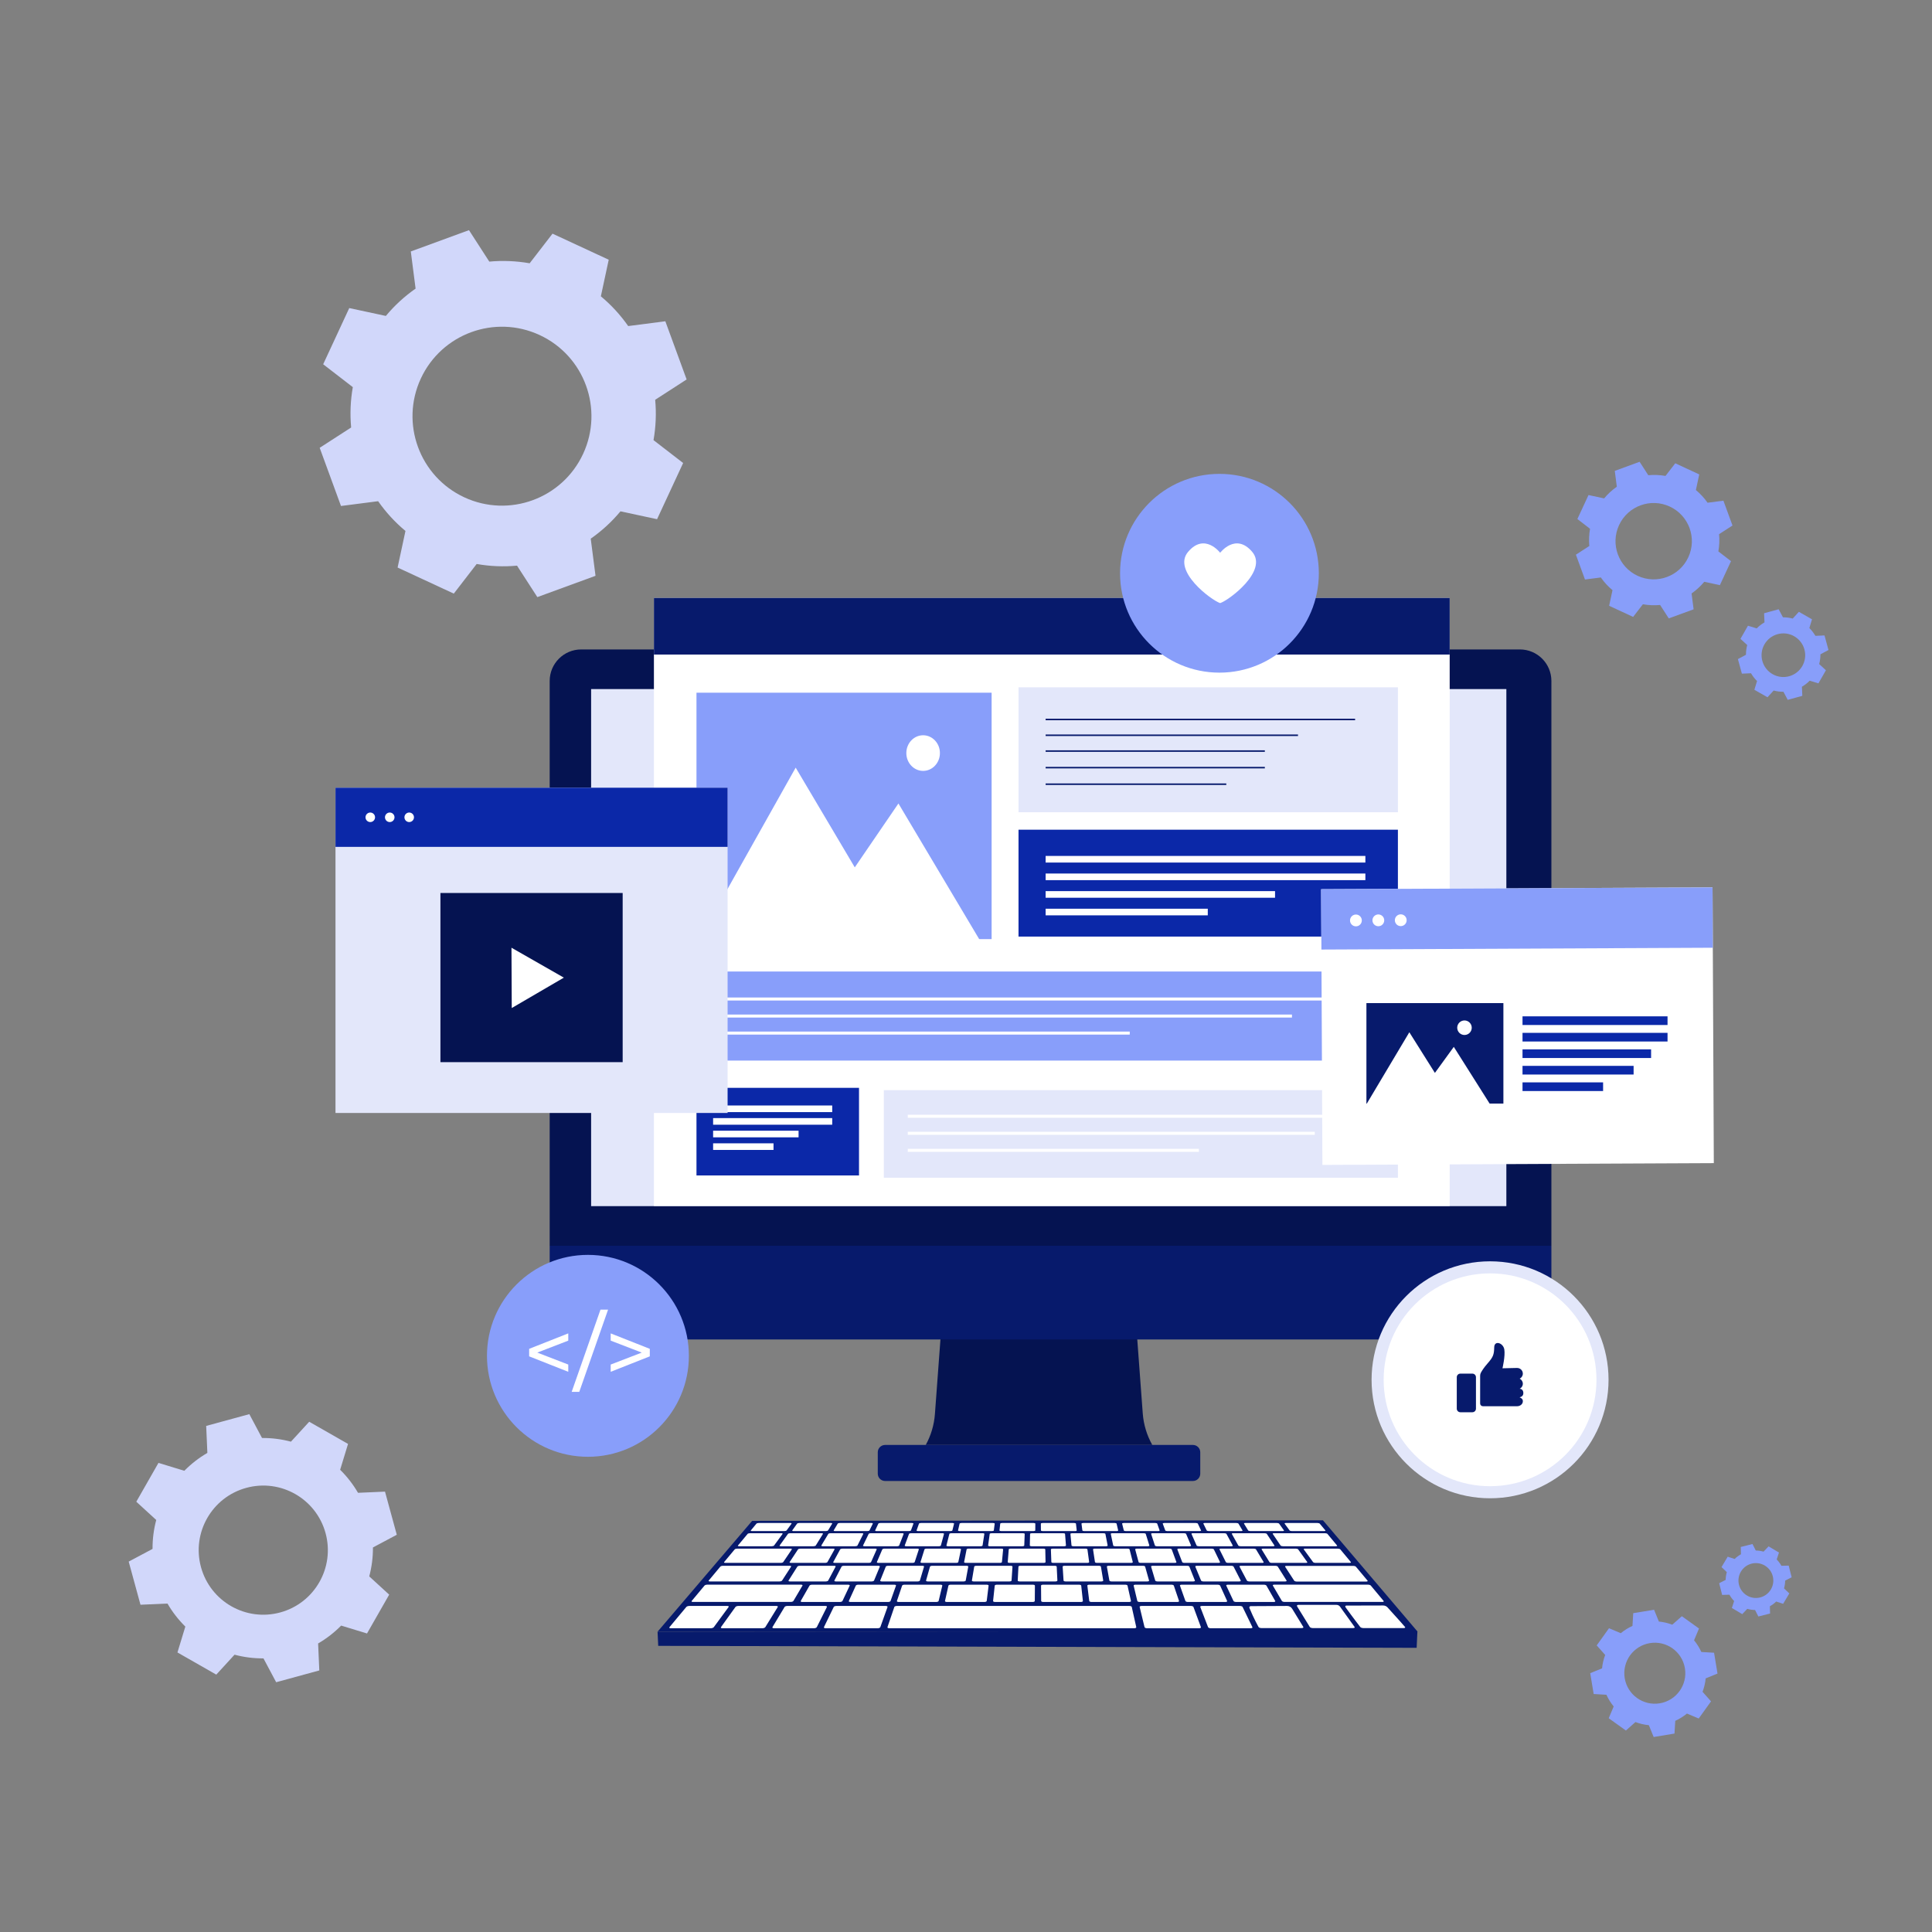 <svg width="320" height="320" viewBox="0 0 320 320" fill="none" xmlns="http://www.w3.org/2000/svg">
<rect x="0" y="0" width="320" height="320" fill="#808080" stroke="none"/>
<g id="illustration">
<path id="Vector" d="M61.77 256.309C61.781 257.945 61.571 259.554 61.16 261.099L64.462 264.123L60.788 270.555L56.506 269.249C55.384 270.387 54.105 271.386 52.69 272.208L52.886 276.678L45.741 278.629L43.637 274.679C42.001 274.691 40.392 274.481 38.847 274.07L35.823 277.37L29.391 273.698L30.697 269.415C29.559 268.293 28.56 267.014 27.739 265.599L23.268 265.795L21.317 258.65L25.267 256.546C25.255 254.91 25.466 253.301 25.877 251.756L22.576 248.732L26.248 242.3L30.531 243.607C31.653 242.469 32.932 241.47 34.347 240.648L34.151 236.177L41.297 234.226L43.399 238.176C45.035 238.164 46.645 238.375 48.19 238.786L51.214 235.485L57.646 239.158L56.339 243.44C57.478 244.562 58.477 245.841 59.298 247.256L63.769 247.06L65.72 254.205L61.77 256.309ZM53.924 253.936C52.369 248.238 46.489 244.88 40.791 246.436C35.093 247.991 31.735 253.871 33.29 259.569C34.846 265.267 40.726 268.625 46.424 267.069C52.122 265.514 55.48 259.634 53.924 253.936Z" fill="#D1D7FA"/>
<path id="Vector_2" d="M301.521 108.373C301.525 108.926 301.454 109.469 301.315 109.991L302.43 111.013L301.189 113.187L299.742 112.745C299.363 113.13 298.931 113.467 298.453 113.745L298.519 115.255L296.104 115.915L295.394 114.58C294.841 114.584 294.297 114.513 293.775 114.374L292.754 115.489L290.58 114.248L291.022 112.801C290.637 112.422 290.3 111.99 290.022 111.512L288.511 111.578L287.852 109.164L289.187 108.453C289.183 107.9 289.254 107.357 289.393 106.835L288.277 105.813L289.519 103.639L290.966 104.081C291.345 103.696 291.777 103.359 292.255 103.081L292.189 101.571L294.603 100.911L295.314 102.246C295.866 102.242 296.41 102.313 296.932 102.452L297.954 101.337L300.127 102.578L299.686 104.025C300.07 104.404 300.408 104.836 300.686 105.314L302.196 105.248L302.855 107.662L301.521 108.373ZM298.87 107.571C298.344 105.646 296.357 104.511 294.432 105.037C292.507 105.562 291.372 107.549 291.898 109.474C292.423 111.4 294.41 112.534 296.335 112.009C298.26 111.483 299.395 109.496 298.87 107.571Z" fill="#889EFA"/>
<path id="Vector_3" d="M282.279 96.363C281.661 97.107 280.952 97.754 280.178 98.295L280.516 100.921L276.403 102.427L274.966 100.203C274.025 100.29 273.066 100.254 272.114 100.085L270.497 102.18L266.524 100.337L267.08 97.75C266.336 97.131 265.689 96.422 265.148 95.647L262.523 95.986L261.017 91.873L263.24 90.436C263.153 89.495 263.19 88.536 263.359 87.583L261.264 85.967L263.107 81.994L265.694 82.55C266.313 81.806 267.021 81.159 267.796 80.618L267.458 77.992L271.571 76.487L273.007 78.71C273.948 78.624 274.907 78.66 275.86 78.828L277.476 76.733L281.449 78.577L280.893 81.164C281.637 81.783 282.284 82.491 282.826 83.266L285.451 82.928L286.957 87.04L284.733 88.477C284.82 89.418 284.783 90.377 284.615 91.33L286.71 92.946L284.867 96.919L282.279 96.363ZM279.639 92.299C281.109 89.131 279.732 85.371 276.565 83.901C273.397 82.431 269.637 83.808 268.167 86.976C266.697 90.144 268.074 93.903 271.241 95.373C274.409 96.843 278.169 95.467 279.639 92.299Z" fill="#889EFA"/>
<path id="Vector_4" d="M102.769 84.693C101.32 86.436 99.659 87.951 97.844 89.22L98.637 95.372L89.001 98.899L85.635 93.69C83.43 93.894 81.183 93.808 78.95 93.413L75.163 98.321L65.855 94.002L67.157 87.942C65.414 86.492 63.898 84.831 62.63 83.015L56.478 83.808L52.951 74.172L58.16 70.806C57.957 68.601 58.042 66.354 58.437 64.122L53.529 60.334L57.848 51.026L63.909 52.328C65.358 50.585 67.019 49.069 68.835 47.801L68.042 41.649L77.678 38.121L81.044 43.331C83.249 43.129 85.496 43.214 87.728 43.608L91.516 38.7L100.824 43.019L99.522 49.08C101.264 50.53 102.78 52.191 104.049 54.006L110.201 53.213L113.728 62.849L108.519 66.216C108.722 68.421 108.636 70.667 108.242 72.899L113.15 76.687L108.831 85.995L102.769 84.693ZM96.583 75.17C100.027 67.747 96.802 58.938 89.379 55.494C81.957 52.049 73.147 55.275 69.703 62.697C66.259 70.12 69.484 78.929 76.906 82.374C84.329 85.818 93.139 82.593 96.583 75.17Z" fill="#D1D7FA"/>
<g id="Group 1">
<g id="Group">
<g id="Group_2">
<g id="Group_3">
<g id="Group_4">
<path id="Vector_5" d="M189.276 234.105L188.082 217.993H156.053L154.851 234.218C154.717 236.026 154.192 237.766 153.332 239.33H190.857C189.96 237.739 189.413 235.958 189.276 234.105Z" fill="#051351"/>
</g>
</g>
<g id="Group_5">
<path id="Vector_6" d="M197.59 239.33H146.598C145.929 239.33 145.387 239.872 145.387 240.541V244.086C145.387 244.755 145.929 245.297 146.598 245.297H197.59C198.259 245.297 198.801 244.755 198.801 244.086V240.541C198.801 239.872 198.259 239.33 197.59 239.33Z" fill="#071A6C"/>
</g>
</g>
</g>
<g id="Group_6">
<g id="Group_7">
<path id="Vector_7" d="M91.045 206.34V216.635C91.045 219.519 93.383 221.857 96.267 221.857H251.738C254.622 221.857 256.96 219.519 256.96 216.635V206.34H91.045Z" fill="#071A6C"/>
</g>
<g id="Group_8">
<g id="Group_9">
<path id="Vector_8" d="M251.738 107.567H96.267C93.383 107.567 91.045 109.905 91.045 112.789V206.34H256.96V112.789C256.96 109.905 254.622 107.567 251.738 107.567Z" fill="#051351"/>
</g>
<g id="Group_10">
<path id="Vector_9" d="M249.5 199.775H97.908V114.132H249.5V199.775Z" fill="#E3E7FA"/>
</g>
</g>
</g>
</g>
<g id="Group_11">
<g id="Group_12">
<g id="Group_13">
<g id="Group_14">
<path id="Vector_10" d="M108.913 270.26L109.021 272.605L234.643 272.932L234.761 270.314C234.778 270.238 234.72 270.166 234.643 270.166L230.772 270.157L108.913 270.26Z" fill="#071A6C"/>
</g>
<g id="Group_15">
<g id="Group_16">
<g id="Group_17">
<path id="Vector_11" d="M234.804 270.261L219.122 251.809L124.581 251.901L108.913 270.261H234.804Z" fill="#071A6C"/>
</g>
</g>
<g id="Group_18">
<g id="Group_19">
<path id="Vector_12" d="M124.558 253.595H129.915C130.077 253.595 130.244 253.546 130.289 253.484L131.106 252.363C131.148 252.305 131.055 252.257 130.898 252.257H125.666C125.508 252.257 125.341 252.305 125.292 252.363L124.359 253.484C124.308 253.546 124.397 253.595 124.558 253.595Z" fill="white"/>
</g>
<g id="Group_20">
<path id="Vector_13" d="M131.436 253.595H136.793C136.954 253.595 137.116 253.546 137.153 253.484L137.835 252.363C137.871 252.305 137.772 252.257 137.615 252.257H132.383C132.225 252.257 132.064 252.305 132.022 252.363L131.223 253.484C131.179 253.546 131.274 253.595 131.436 253.595Z" fill="white"/>
</g>
<g id="Group_21">
<path id="Vector_14" d="M138.314 253.595H143.671C143.832 253.595 143.988 253.546 144.017 253.484L144.565 252.363C144.593 252.305 144.489 252.257 144.331 252.257H139.1C138.942 252.257 138.786 252.305 138.751 252.363L138.087 253.484C138.051 253.546 138.152 253.595 138.314 253.595Z" fill="white"/>
</g>
<g id="Group_22">
<path id="Vector_15" d="M145.192 253.595H150.549C150.71 253.595 150.859 253.546 150.882 253.484L151.295 252.363C151.316 252.305 151.206 252.257 151.048 252.257H145.816C145.659 252.257 145.509 252.305 145.481 252.363L144.952 253.484C144.923 253.546 145.03 253.595 145.192 253.595Z" fill="white"/>
</g>
<g id="Group_23">
<path id="Vector_16" d="M152.069 253.595H157.426C157.588 253.595 157.731 253.546 157.746 253.484L158.024 252.363C158.038 252.305 157.923 252.257 157.765 252.257H152.533C152.376 252.257 152.231 252.305 152.211 252.363L151.816 253.484C151.794 253.546 151.908 253.595 152.069 253.595Z" fill="white"/>
</g>
<g id="Group_24">
<path id="Vector_17" d="M158.947 253.595H164.304C164.466 253.595 164.603 253.546 164.61 253.484L164.754 252.363C164.761 252.305 164.639 252.257 164.482 252.257H159.25C159.093 252.257 158.954 252.305 158.94 252.363L158.68 253.484C158.666 253.546 158.785 253.595 158.947 253.595Z" fill="white"/>
</g>
<g id="Group_25">
<path id="Vector_18" d="M165.825 253.595H171.182C171.343 253.595 171.475 253.546 171.475 253.484L171.483 252.363C171.484 252.305 171.357 252.257 171.199 252.257H165.967C165.81 252.257 165.677 252.305 165.67 252.363L165.545 253.484C165.538 253.546 165.663 253.595 165.825 253.595Z" fill="white"/>
</g>
<g id="Group_26">
<path id="Vector_19" d="M172.702 253.595H178.059C178.221 253.595 178.346 253.546 178.339 253.484L178.213 252.363C178.206 252.305 178.073 252.257 177.915 252.257H172.684C172.526 252.257 172.399 252.305 172.399 252.363L172.409 253.484C172.41 253.546 172.541 253.595 172.702 253.595Z" fill="white"/>
</g>
<g id="Group_27">
<path id="Vector_20" d="M179.58 253.595H184.937C185.098 253.595 185.218 253.546 185.204 253.484L184.942 252.363C184.928 252.305 184.79 252.257 184.632 252.257H179.401C179.243 252.257 179.121 252.305 179.129 252.363L179.274 253.484C179.281 253.546 179.418 253.595 179.58 253.595Z" fill="white"/>
</g>
<g id="Group_28">
<path id="Vector_21" d="M186.458 253.595H191.815C191.977 253.595 192.089 253.546 192.068 253.484L191.672 252.363C191.651 252.305 191.506 252.257 191.349 252.257H186.117C185.96 252.257 185.844 252.305 185.859 252.363L186.138 253.484C186.153 253.546 186.296 253.595 186.458 253.595Z" fill="white"/>
</g>
<g id="Group_29">
<path id="Vector_22" d="M193.336 253.595H198.692C198.854 253.595 198.961 253.546 198.932 253.484L198.402 252.363C198.374 252.305 198.223 252.257 198.066 252.257H192.834C192.677 252.257 192.566 252.305 192.588 252.363L193.002 253.484C193.025 253.546 193.174 253.595 193.336 253.595Z" fill="white"/>
</g>
<g id="Group_30">
<path id="Vector_23" d="M200.213 253.595H205.57C205.732 253.595 205.833 253.546 205.797 253.484L205.131 252.363C205.096 252.305 204.94 252.257 204.783 252.257H199.551C199.394 252.257 199.289 252.305 199.318 252.363L199.867 253.484C199.897 253.546 200.052 253.595 200.213 253.595Z" fill="white"/>
</g>
<g id="Group_31">
<path id="Vector_24" d="M207.091 253.595H212.448C212.61 253.595 212.705 253.546 212.661 253.484L211.861 252.363C211.819 252.305 211.657 252.257 211.5 252.257H206.268C206.111 252.257 206.012 252.305 206.048 252.363L206.731 253.484C206.769 253.546 206.93 253.595 207.091 253.595Z" fill="white"/>
</g>
<g id="Group_32">
<path id="Vector_25" d="M213.969 253.595H219.326C219.487 253.595 219.576 253.546 219.525 253.484L218.591 252.363C218.542 252.305 218.374 252.257 218.217 252.257H212.985C212.827 252.257 212.734 252.305 212.777 252.363L213.595 253.484C213.64 253.546 213.807 253.595 213.969 253.595Z" fill="white"/>
</g>
<g id="Group_33">
<path id="Vector_26" d="M122.427 256.107H127.816C127.985 256.107 128.161 256.053 128.21 255.986L129.622 254.062C129.667 253.999 129.573 253.949 129.41 253.949H124.216C124.054 253.949 123.88 253.999 123.828 254.062L122.223 255.986C122.167 256.053 122.259 256.107 122.427 256.107Z" fill="white"/>
</g>
<g id="Group_34">
<path id="Vector_27" d="M129.348 256.107H134.737C134.906 256.107 135.075 256.053 135.117 255.986L136.306 254.062C136.344 253.999 136.243 253.949 136.081 253.949H130.887C130.724 253.949 130.557 253.999 130.512 254.062L129.13 255.986C129.082 256.053 129.18 256.107 129.348 256.107Z" fill="white"/>
</g>
<g id="Group_35">
<path id="Vector_28" d="M136.269 256.107H141.658C141.826 256.107 141.99 256.053 142.023 255.986L142.989 254.062C143.02 253.999 142.914 253.949 142.751 253.949H137.557C137.395 253.949 137.233 253.999 137.195 254.062L136.036 255.986C135.996 256.053 136.1 256.107 136.269 256.107Z" fill="white"/>
</g>
<g id="Group_36">
<path id="Vector_29" d="M143.189 256.107H148.578C148.747 256.107 148.904 256.053 148.93 255.986L149.673 254.062C149.697 253.999 149.584 253.949 149.422 253.949H144.228C144.065 253.949 143.909 253.999 143.879 254.062L142.943 255.986C142.911 256.053 143.021 256.107 143.189 256.107Z" fill="white"/>
</g>
<g id="Group_37">
<path id="Vector_30" d="M150.562 254.062L149.85 255.986C149.825 256.053 149.941 256.107 150.11 256.107H155.499C155.667 256.107 155.819 256.053 155.837 255.986L156.356 254.062C156.372 253.999 156.254 253.949 156.092 253.949H150.898C150.736 253.949 150.585 253.999 150.562 254.062Z" fill="white"/>
</g>
<g id="Group_38">
<path id="Vector_31" d="M162.763 253.949H157.569C157.406 253.949 157.261 253.999 157.246 254.062L156.756 255.986C156.739 256.053 156.862 256.107 157.031 256.107H162.42C162.588 256.107 162.733 256.053 162.743 255.986L163.039 254.062C163.049 253.999 162.925 253.949 162.763 253.949Z" fill="white"/>
</g>
<g id="Group_39">
<path id="Vector_32" d="M169.433 253.949H164.239C164.076 253.949 163.938 253.999 163.929 254.062L163.663 255.986C163.654 256.053 163.782 256.107 163.951 256.107H169.34C169.509 256.107 169.647 256.053 169.65 255.986L169.723 254.062C169.725 253.999 169.595 253.949 169.433 253.949Z" fill="white"/>
</g>
<g id="Group_40">
<path id="Vector_33" d="M176.104 253.949H170.909C170.747 253.949 170.614 253.999 170.613 254.062L170.569 255.986C170.568 256.053 170.703 256.107 170.872 256.107H176.261C176.429 256.107 176.562 256.053 176.557 255.986L176.406 254.062C176.401 253.999 176.266 253.949 176.104 253.949Z" fill="white"/>
</g>
<g id="Group_41">
<path id="Vector_34" d="M183.182 256.107C183.35 256.107 183.476 256.053 183.463 255.986L183.09 254.062C183.078 253.999 182.936 253.949 182.774 253.949H177.58C177.418 253.949 177.29 253.999 177.296 254.062L177.476 255.986C177.482 256.053 177.624 256.107 177.792 256.107H183.182Z" fill="white"/>
</g>
<g id="Group_42">
<path id="Vector_35" d="M190.102 256.107C190.271 256.107 190.391 256.053 190.37 255.986L189.773 254.062C189.754 253.999 189.607 253.949 189.444 253.949H184.25C184.088 253.949 183.967 253.999 183.98 254.062L184.383 255.986C184.397 256.053 184.545 256.107 184.713 256.107H190.102Z" fill="white"/>
</g>
<g id="Group_43">
<path id="Vector_36" d="M196.115 253.949H190.921C190.759 253.949 190.643 253.999 190.663 254.062L191.29 255.986C191.311 256.053 191.465 256.107 191.634 256.107H197.023C197.191 256.107 197.305 256.053 197.276 255.986L196.457 254.062C196.43 253.999 196.277 253.949 196.115 253.949Z" fill="white"/>
</g>
<g id="Group_44">
<path id="Vector_37" d="M202.785 253.949H197.591C197.429 253.949 197.32 253.999 197.347 254.062L198.196 255.986C198.225 256.053 198.386 256.107 198.554 256.107H203.943C204.112 256.107 204.219 256.053 204.183 255.986L203.14 254.062C203.107 253.999 202.948 253.949 202.785 253.949Z" fill="white"/>
</g>
<g id="Group_45">
<path id="Vector_38" d="M210.864 256.107C211.033 256.107 211.134 256.053 211.09 255.986L209.824 254.062C209.783 253.999 209.618 253.949 209.456 253.949H204.262C204.099 253.949 203.996 253.999 204.03 254.062L205.103 255.986C205.14 256.053 205.307 256.107 205.475 256.107H210.864Z" fill="white"/>
</g>
<g id="Group_46">
<path id="Vector_39" d="M219.864 254.062C219.812 253.999 219.639 253.949 219.476 253.949H211.024C210.861 253.949 210.764 253.999 210.806 254.062L212.104 255.986C212.149 256.053 212.322 256.107 212.491 256.107H221.261C221.429 256.107 221.521 256.053 221.465 255.986L219.864 254.062Z" fill="white"/>
</g>
<g id="Group_47">
<path id="Vector_40" d="M221.588 256.503H216.164C215.994 256.503 215.897 256.558 215.946 256.626L217.484 258.729C217.538 258.802 217.724 258.861 217.9 258.861H223.537C223.714 258.861 223.807 258.802 223.747 258.729L221.997 256.626C221.941 256.558 221.758 256.503 221.588 256.503Z" fill="white"/>
</g>
<g id="Group_48">
<path id="Vector_41" d="M216.522 258.729L215.017 256.626C214.968 256.558 214.791 256.503 214.622 256.503H209.197C209.027 256.503 208.923 256.558 208.965 256.626L210.26 258.729C210.305 258.802 210.484 258.861 210.66 258.861H216.298C216.474 258.861 216.575 258.802 216.522 258.729Z" fill="white"/>
</g>
<g id="Group_49">
<path id="Vector_42" d="M201.985 256.626L203.035 258.729C203.071 258.802 203.244 258.861 203.42 258.861H209.058C209.234 258.861 209.341 258.802 209.297 258.729L208.036 256.626C207.995 256.558 207.825 256.503 207.655 256.503H202.23C202.061 256.503 201.951 256.558 201.985 256.626Z" fill="white"/>
</g>
<g id="Group_50">
<path id="Vector_43" d="M195.004 256.626L195.81 258.729C195.839 258.802 196.004 258.861 196.18 258.861H201.818C201.994 258.861 202.108 258.802 202.073 258.729L201.055 256.626C201.022 256.558 200.858 256.503 200.689 256.503H195.264C195.094 256.503 194.978 256.558 195.004 256.626Z" fill="white"/>
</g>
<g id="Group_51">
<path id="Vector_44" d="M194.848 258.729L194.074 256.626C194.049 256.558 193.891 256.503 193.722 256.503H188.297C188.127 256.503 188.005 256.558 188.023 256.626L188.586 258.729C188.605 258.802 188.764 258.861 188.94 258.861H194.578C194.754 258.861 194.875 258.802 194.848 258.729Z" fill="white"/>
</g>
<g id="Group_52">
<path id="Vector_45" d="M187.624 258.729L187.094 256.626C187.077 256.558 186.925 256.503 186.756 256.503H181.331C181.161 256.503 181.032 256.558 181.042 256.626L181.361 258.729C181.372 258.802 181.524 258.861 181.701 258.861H187.338C187.514 258.861 187.643 258.802 187.624 258.729Z" fill="white"/>
</g>
<g id="Group_53">
<path id="Vector_46" d="M174.061 256.626L174.137 258.729C174.139 258.802 174.284 258.861 174.46 258.861H180.098C180.275 258.861 180.409 258.802 180.399 258.729L180.113 256.626C180.103 256.558 179.959 256.503 179.789 256.503H174.364C174.194 256.503 174.059 256.558 174.061 256.626Z" fill="white"/>
</g>
<g id="Group_54">
<path id="Vector_47" d="M167.081 256.626L166.912 258.729C166.906 258.802 167.044 258.861 167.221 258.861H172.858C173.035 258.861 173.176 258.802 173.175 258.729L173.132 256.626C173.131 256.558 172.992 256.503 172.822 256.503H167.398C167.228 256.503 167.086 256.558 167.081 256.626Z" fill="white"/>
</g>
<g id="Group_55">
<path id="Vector_48" d="M160.1 256.626L159.687 258.729C159.673 258.802 159.804 258.861 159.981 258.861H165.619C165.795 258.861 165.943 258.802 165.95 258.729L166.151 256.626C166.158 256.558 166.025 256.503 165.856 256.503H160.431C160.261 256.503 160.113 256.558 160.1 256.626Z" fill="white"/>
</g>
<g id="Group_56">
<path id="Vector_49" d="M153.12 256.626L152.463 258.729C152.44 258.802 152.565 258.861 152.741 258.861H158.379C158.555 258.861 158.711 258.802 158.726 258.729L159.171 256.626C159.185 256.558 159.059 256.503 158.89 256.503H153.465C153.295 256.503 153.141 256.558 153.12 256.626Z" fill="white"/>
</g>
<g id="Group_57">
<path id="Vector_50" d="M151.501 258.729L152.189 256.626C152.212 256.558 152.093 256.503 151.923 256.503H146.498C146.328 256.503 146.167 256.558 146.138 256.626L145.238 258.729C145.207 258.802 145.325 258.861 145.501 258.861H151.138C151.315 258.861 151.477 258.802 151.501 258.729Z" fill="white"/>
</g>
<g id="Group_58">
<path id="Vector_51" d="M143.899 258.861C144.075 258.861 144.244 258.802 144.276 258.729L145.209 256.626C145.239 256.558 145.126 256.503 144.956 256.503H139.531C139.362 256.503 139.195 256.558 139.157 256.626L138.014 258.729C137.974 258.802 138.084 258.861 138.261 258.861H143.899Z" fill="white"/>
</g>
<g id="Group_59">
<path id="Vector_52" d="M137.052 258.729L138.228 256.626C138.266 256.558 138.16 256.503 137.99 256.503H132.565C132.395 256.503 132.222 256.558 132.177 256.626L130.789 258.729C130.741 258.802 130.845 258.861 131.021 258.861H136.659C136.835 258.861 137.011 258.802 137.052 258.729Z" fill="white"/>
</g>
<g id="Group_60">
<path id="Vector_53" d="M130.85 261.936H136.765C136.95 261.936 137.134 261.871 137.177 261.791L138.405 259.48C138.444 259.405 138.332 259.345 138.154 259.345H132.473C132.296 259.345 132.113 259.405 132.066 259.48L130.607 261.791C130.556 261.871 130.665 261.936 130.85 261.936Z" fill="white"/>
</g>
<g id="Group_61">
<path id="Vector_54" d="M132.886 265.337H139.109C139.303 265.337 139.495 265.265 139.537 265.176L140.738 262.624C140.776 262.542 140.657 262.476 140.47 262.476H134.506C134.32 262.476 134.131 262.542 134.084 262.624L132.626 265.176C132.575 265.265 132.692 265.337 132.886 265.337Z" fill="white"/>
</g>
<g id="Group_62">
<path id="Vector_55" d="M120.454 265.995H114.173C113.976 265.995 113.755 266.069 113.679 266.16L110.884 269.508C110.8 269.608 110.9 269.69 111.107 269.69H117.722C117.929 269.69 118.157 269.608 118.23 269.508L120.688 266.16C120.755 266.069 120.651 265.995 120.454 265.995Z" fill="white"/>
</g>
<g id="Group_63">
<path id="Vector_56" d="M128.573 265.995H122.291C122.095 265.995 121.883 266.069 121.817 266.16L119.413 269.508C119.341 269.608 119.45 269.69 119.657 269.69H126.272C126.479 269.69 126.697 269.608 126.759 269.508L128.827 266.16C128.883 266.069 128.769 265.995 128.573 265.995Z" fill="white"/>
</g>
<g id="Group_64">
<path id="Vector_57" d="M136.691 265.995H130.41C130.213 265.995 130.01 266.069 129.955 266.16L127.941 269.508C127.881 269.608 128 269.69 128.206 269.69H134.821C135.028 269.69 135.237 269.608 135.287 269.508L136.964 266.16C137.01 266.069 136.888 265.995 136.691 265.995Z" fill="white"/>
</g>
<g id="Group_65">
<path id="Vector_58" d="M146.706 265.995H138.529C138.332 265.995 138.137 266.069 138.093 266.16L136.47 269.508C136.421 269.608 136.549 269.69 136.756 269.69H145.368C145.575 269.69 145.772 269.608 145.808 269.508L147.004 266.16C147.036 266.069 146.903 265.995 146.706 265.995Z" fill="white"/>
</g>
<g id="Group_66">
<path id="Vector_59" d="M205.375 265.995H199.093C198.897 265.995 198.766 266.069 198.801 266.16L200.092 269.508C200.13 269.608 200.33 269.69 200.536 269.69H207.152C207.358 269.69 207.486 269.608 207.437 269.508L205.81 266.16C205.766 266.069 205.571 265.995 205.375 265.995Z" fill="white"/>
</g>
<g id="Group_67">
<path id="Vector_60" d="M197.256 265.995H189.078C188.882 265.995 188.74 266.069 188.762 266.16L189.571 269.508C189.595 269.608 189.783 269.69 189.99 269.69H198.602C198.809 269.69 198.946 269.608 198.909 269.508L197.673 266.16C197.639 266.069 197.452 265.995 197.256 265.995Z" fill="white"/>
</g>
<g id="Group_68">
<path id="Vector_61" d="M187.063 265.995H148.543C148.347 265.995 148.163 266.069 148.132 266.16L146.991 269.508C146.957 269.608 147.096 269.69 147.303 269.69H187.868C188.075 269.69 188.224 269.608 188.202 269.508L187.455 266.16C187.435 266.069 187.26 265.995 187.063 265.995Z" fill="white"/>
</g>
<g id="Group_69">
<path id="Vector_62" d="M148.122 262.476H142.158C141.972 262.476 141.79 262.542 141.753 262.624L140.591 265.176C140.55 265.265 140.675 265.337 140.87 265.337H147.092C147.286 265.337 147.47 265.265 147.501 265.176L148.407 262.624C148.436 262.542 148.308 262.476 148.122 262.476Z" fill="white"/>
</g>
<g id="Group_70">
<path id="Vector_63" d="M148.853 265.337H155.075C155.269 265.337 155.445 265.265 155.466 265.176L156.076 262.624C156.096 262.542 155.96 262.476 155.774 262.476H149.81C149.623 262.476 149.45 262.542 149.422 262.624L148.555 265.176C148.525 265.265 148.658 265.337 148.853 265.337Z" fill="white"/>
</g>
<g id="Group_71">
<path id="Vector_64" d="M156.836 265.337H163.058C163.253 265.337 163.419 265.265 163.43 265.176L163.745 262.624C163.755 262.542 163.612 262.476 163.426 262.476H157.462C157.275 262.476 157.109 262.542 157.091 262.624L156.52 265.176C156.5 265.265 156.641 265.337 156.836 265.337Z" fill="white"/>
</g>
<g id="Group_72">
<path id="Vector_65" d="M164.819 265.337H171.041C171.236 265.337 171.394 265.265 171.395 265.176L171.414 262.624C171.415 262.542 171.264 262.476 171.077 262.476H165.114C164.927 262.476 164.769 262.542 164.76 262.624L164.485 265.176C164.475 265.265 164.625 265.337 164.819 265.337Z" fill="white"/>
</g>
<g id="Group_73">
<path id="Vector_66" d="M172.803 265.337H179.025C179.219 265.337 179.369 265.265 179.36 265.176L179.083 262.624C179.074 262.542 178.916 262.476 178.73 262.476H172.766C172.579 262.476 172.428 262.542 172.429 262.624L172.449 265.176C172.45 265.265 172.608 265.337 172.803 265.337Z" fill="white"/>
</g>
<g id="Group_74">
<path id="Vector_67" d="M186.381 262.476H180.417C180.231 262.476 180.088 262.542 180.098 262.624L180.414 265.176C180.425 265.265 180.591 265.337 180.786 265.337H187.008C187.203 265.337 187.344 265.265 187.324 265.176L186.752 262.624C186.734 262.542 186.568 262.476 186.381 262.476Z" fill="white"/>
</g>
<g id="Group_75">
<path id="Vector_68" d="M194.991 265.337C195.186 265.337 195.319 265.265 195.288 265.176L194.421 262.624C194.393 262.542 194.219 262.476 194.033 262.476H188.069C187.883 262.476 187.747 262.542 187.767 262.624L188.378 265.176C188.399 265.265 188.574 265.337 188.769 265.337H194.991Z" fill="white"/>
</g>
<g id="Group_76">
<path id="Vector_69" d="M196.752 265.337H202.974C203.169 265.337 203.294 265.265 203.253 265.176L202.09 262.624C202.053 262.542 201.871 262.476 201.685 262.476H195.721C195.534 262.476 195.407 262.542 195.436 262.624L196.343 265.176C196.374 265.265 196.558 265.337 196.752 265.337Z" fill="white"/>
</g>
<g id="Group_77">
<path id="Vector_70" d="M204.735 265.337H210.958C211.152 265.337 211.269 265.265 211.218 265.176L209.76 262.624C209.712 262.542 209.523 262.476 209.337 262.476H203.373C203.186 262.476 203.067 262.542 203.105 262.624L204.307 265.176C204.349 265.265 204.541 265.337 204.735 265.337Z" fill="white"/>
</g>
<g id="Group_78">
<path id="Vector_71" d="M144.769 261.791L145.728 259.48C145.759 259.405 145.64 259.345 145.462 259.345H139.781C139.603 259.345 139.428 259.405 139.39 259.48L138.199 261.791C138.157 261.871 138.273 261.936 138.458 261.936H144.374C144.558 261.936 144.735 261.871 144.769 261.791Z" fill="white"/>
</g>
<g id="Group_79">
<path id="Vector_72" d="M146.068 261.936H151.983C152.168 261.936 152.337 261.871 152.361 261.791L153.052 259.48C153.074 259.405 152.948 259.345 152.771 259.345H147.089C146.912 259.345 146.744 259.405 146.714 259.48L145.791 261.791C145.759 261.871 145.883 261.936 146.068 261.936Z" fill="white"/>
</g>
<g id="Group_80">
<path id="Vector_73" d="M159.953 261.791L160.376 259.48C160.389 259.405 160.256 259.345 160.079 259.345H154.397C154.22 259.345 154.058 259.405 154.037 259.48L153.383 261.791C153.36 261.871 153.491 261.936 153.676 261.936H159.592C159.776 261.936 159.938 261.871 159.953 261.791Z" fill="white"/>
</g>
<g id="Group_81">
<path id="Vector_74" d="M167.545 261.791L167.699 259.48C167.704 259.405 167.564 259.345 167.386 259.345H161.705C161.528 259.345 161.374 259.405 161.361 259.48L160.975 261.791C160.961 261.871 161.1 261.936 161.285 261.936H167.2C167.385 261.936 167.54 261.871 167.545 261.791Z" fill="white"/>
</g>
<g id="Group_82">
<path id="Vector_75" d="M175.137 261.791L175.023 259.48C175.019 259.405 174.872 259.345 174.695 259.345H169.013C168.836 259.345 168.689 259.405 168.685 259.48L168.567 261.791C168.563 261.871 168.709 261.936 168.894 261.936H174.809C174.994 261.936 175.141 261.871 175.137 261.791Z" fill="white"/>
</g>
<g id="Group_83">
<path id="Vector_76" d="M182.729 261.791L182.346 259.48C182.334 259.405 182.18 259.345 182.002 259.345H176.321C176.144 259.345 176.004 259.405 176.008 259.48L176.158 261.791C176.164 261.871 176.318 261.936 176.503 261.936H182.418C182.603 261.936 182.742 261.871 182.729 261.791Z" fill="white"/>
</g>
<g id="Group_84">
<path id="Vector_77" d="M184.112 261.936H190.027C190.212 261.936 190.344 261.871 190.321 261.791L189.67 259.48C189.649 259.405 189.488 259.345 189.311 259.345H183.629C183.452 259.345 183.319 259.405 183.332 259.48L183.75 261.791C183.765 261.871 183.927 261.936 184.112 261.936Z" fill="white"/>
</g>
<g id="Group_85">
<path id="Vector_78" d="M191.721 261.936H197.636C197.821 261.936 197.945 261.871 197.913 261.791L196.994 259.48C196.965 259.405 196.796 259.345 196.619 259.345H190.938C190.76 259.345 190.634 259.405 190.656 259.48L191.343 261.791C191.367 261.871 191.536 261.936 191.721 261.936Z" fill="white"/>
</g>
<g id="Group_86">
<path id="Vector_79" d="M205.505 261.791L204.318 259.48C204.279 259.405 204.104 259.345 203.927 259.345H198.245C198.068 259.345 197.949 259.405 197.979 259.48L198.934 261.791C198.967 261.871 199.145 261.936 199.329 261.936H205.245C205.43 261.936 205.546 261.871 205.505 261.791Z" fill="white"/>
</g>
<g id="Group_87">
<path id="Vector_80" d="M213.097 261.791L211.641 259.48C211.595 259.405 211.412 259.345 211.235 259.345H205.554C205.376 259.345 205.264 259.405 205.303 259.48L206.527 261.791C206.569 261.871 206.754 261.936 206.939 261.936H212.854C213.039 261.936 213.148 261.871 213.097 261.791Z" fill="white"/>
</g>
<g id="Group_88">
<path id="Vector_81" d="M120.145 258.861H129.319C129.495 258.861 129.678 258.802 129.728 258.729L131.151 256.626C131.197 256.558 131.097 256.503 130.927 256.503H122.099C121.93 256.503 121.747 256.558 121.69 256.626L119.936 258.729C119.875 258.802 119.969 258.861 120.145 258.861Z" fill="white"/>
</g>
<g id="Group_89">
<path id="Vector_82" d="M117.596 261.936H129.106C129.291 261.936 129.483 261.871 129.535 261.791L131.032 259.48C131.081 259.405 130.976 259.345 130.798 259.345H119.744C119.566 259.345 119.372 259.405 119.31 259.48L117.383 261.791C117.316 261.871 117.411 261.936 117.596 261.936Z" fill="white"/>
</g>
<g id="Group_90">
<path id="Vector_83" d="M114.783 265.33H130.968C131.163 265.33 131.363 265.258 131.415 265.169L132.918 262.618C132.966 262.536 132.854 262.47 132.667 262.47H117.154C116.968 262.47 116.761 262.536 116.693 262.618L114.565 265.169C114.491 265.258 114.588 265.33 114.783 265.33Z" fill="white"/>
</g>
<g id="Group_91">
<path id="Vector_84" d="M226.586 262.47H211.072C210.886 262.47 210.774 262.536 210.822 262.618L212.321 265.169C212.374 265.258 212.574 265.33 212.768 265.33H228.953C229.148 265.33 229.245 265.258 229.171 265.169L227.047 262.618C226.979 262.536 226.772 262.47 226.586 262.47Z" fill="white"/>
</g>
<g id="Group_92">
<path id="Vector_85" d="M224.148 259.362H213.091C212.913 259.362 212.808 259.423 212.856 259.497L214.357 261.809C214.409 261.889 214.601 261.955 214.786 261.955H226.299C226.484 261.955 226.58 261.889 226.513 261.809L224.582 259.497C224.52 259.423 224.326 259.362 224.148 259.362Z" fill="white"/>
</g>
<g id="Group_93">
<path id="Vector_86" d="M213.194 265.995L207.147 266.028C206.991 266.028 206.884 266.188 206.943 266.332C207.648 268.046 208.45 269.477 208.45 269.477C208.5 269.578 208.708 269.659 208.915 269.659H215.605C215.812 269.659 215.93 269.578 215.87 269.477C215.87 269.477 215.032 268.103 214.021 266.456C213.845 266.168 213.531 265.993 213.194 265.995Z" fill="white"/>
</g>
<g id="Group_94">
<path id="Vector_87" d="M229.097 265.919L222.975 265.935C222.845 265.936 222.77 266.083 222.846 266.189C224.108 267.949 225.298 269.478 225.298 269.478C225.371 269.578 225.598 269.659 225.805 269.659H232.495C232.702 269.659 232.802 269.578 232.719 269.478C232.719 269.478 231.415 267.968 229.815 266.232C229.63 266.031 229.369 265.918 229.097 265.919Z" fill="white"/>
</g>
<g id="Group_95">
<path id="Vector_88" d="M221.382 265.817H215.043C214.847 265.817 214.758 265.931 214.845 266.072L216 267.946L216.25 268.352L216.944 269.477C217.006 269.578 217.223 269.659 217.43 269.659H224.12C224.327 269.659 224.436 269.578 224.364 269.477L223.556 268.352L223.265 267.946L221.92 266.072C221.818 265.931 221.578 265.817 221.382 265.817Z" fill="white"/>
</g>
</g>
</g>
</g>
</g>
</g>
<g id="Group 6">
<g id="Group_96">
<g id="Group_97">
<path id="Vector_89" d="M240.113 199.742H108.31V99.035H240.113V199.742Z" fill="white"/>
</g>
<g id="Group_98">
<path id="Vector_90" d="M240.113 108.413H108.31V99.035H240.113V108.413Z" fill="#071A6C"/>
</g>
</g>
<g id="Group_99">
<g id="Group_100">
<path id="Vector_91" d="M231.538 134.534H168.699V113.842H231.538V134.534Z" fill="#E3E7FA"/>
</g>
</g>
<g id="Group_101">
<g id="Group_102">
<path id="Vector_92" d="M231.537 155.127H168.698V137.425H231.537V155.127Z" fill="#0B28A8"/>
</g>
</g>
<g id="Group_103">
<g id="Group_104">
<path id="Vector_93" d="M231.538 175.665H115.413V160.914H231.538V175.665Z" fill="#889EFA"/>
</g>
</g>
<g id="Group_105">
<g id="Group_106">
<path id="Vector_94" d="M142.279 194.692H115.359V180.18H142.279V194.692Z" fill="#0B28A8"/>
</g>
</g>
<g id="Group_107">
<g id="Group_108">
<path id="Vector_95" d="M164.243 155.547H115.359V114.734H164.243V155.547Z" fill="#889EFA"/>
</g>
</g>
<g id="Group_109">
<g id="Group_110">
<path id="Vector_96" d="M231.538 195.073H146.39V180.562H231.538V195.073Z" fill="#E3E7FA"/>
</g>
</g>
<g id="Group_111">
<g id="Group_112">
<path id="Vector_97" d="M115.359 156.399L131.789 127.144L141.578 143.662L148.809 133.081L162.69 156.399H115.359Z" fill="white"/>
</g>
</g>
<g id="Group_113">
<g id="Group_114">
<path id="Vector_98" d="M155.679 124.733C155.679 126.363 154.434 127.684 152.898 127.684C151.363 127.684 150.117 126.363 150.117 124.733C150.117 123.103 151.363 121.782 152.898 121.782C154.434 121.782 155.679 123.103 155.679 124.733Z" fill="white"/>
</g>
</g>
<g id="Group_115">
<g id="Group_116">
<path id="Vector_99" d="M173.19 119.165H224.446" stroke="#071A6C" stroke-width="0.25" stroke-miterlimit="10"/>
</g>
</g>
<g id="Group_117">
<g id="Group_118">
<path id="Vector_100" d="M173.19 121.782H214.988" stroke="#071A6C" stroke-width="0.25" stroke-miterlimit="10"/>
</g>
</g>
<g id="Group_119">
<g id="Group_120">
<path id="Vector_101" d="M173.19 124.4H209.497" stroke="#071A6C" stroke-width="0.25" stroke-miterlimit="10"/>
</g>
</g>
<g id="Group_121">
<g id="Group_122">
<path id="Vector_102" d="M173.19 127.144H209.497" stroke="#071A6C" stroke-width="0.25" stroke-miterlimit="10"/>
</g>
</g>
<g id="Group_123">
<g id="Group_124">
<path id="Vector_103" d="M173.19 129.888H203.112" stroke="#071A6C" stroke-width="0.25" stroke-miterlimit="10"/>
</g>
</g>
<g id="Group_125">
<g id="Group_126">
<path id="Vector_104" d="M226.149 142.866H173.189V141.77H226.149V142.866Z" fill="white"/>
</g>
</g>
<g id="Group_127">
<g id="Group_128">
<path id="Vector_105" d="M226.149 145.78H173.189V144.684H226.149V145.78Z" fill="white"/>
</g>
</g>
<g id="Group_129">
<g id="Group_130">
<path id="Vector_106" d="M211.187 148.694H173.189V147.598H211.187V148.694Z" fill="white"/>
</g>
</g>
<g id="Group_131">
<g id="Group_132">
<path id="Vector_107" d="M200.047 151.609H173.189V150.513H200.047V151.609Z" fill="white"/>
</g>
</g>
<g id="Group_133">
<g id="Group_134">
<path id="Vector_108" d="M119.637 165.468H227.237" stroke="white" stroke-width="0.5" stroke-miterlimit="10"/>
</g>
</g>
<g id="Group_135">
<g id="Group_136">
<path id="Vector_109" d="M119.637 168.29H213.989" stroke="white" stroke-width="0.5" stroke-miterlimit="10"/>
</g>
</g>
<g id="Group_137">
<g id="Group_138">
<path id="Vector_110" d="M119.637 171.111H187.122" stroke="white" stroke-width="0.5" stroke-miterlimit="10"/>
</g>
</g>
<g id="Group_139">
<g id="Group_140">
<path id="Vector_111" d="M137.842 184.2H118.114V183.104H137.842V184.2Z" fill="white"/>
</g>
</g>
<g id="Group_141">
<g id="Group_142">
<path id="Vector_112" d="M137.842 186.289H118.114V185.193H137.842V186.289Z" fill="white"/>
</g>
</g>
<g id="Group_143">
<g id="Group_144">
<path id="Vector_113" d="M132.269 188.377H118.114V187.281H132.269V188.377Z" fill="white"/>
</g>
</g>
<g id="Group_145">
<g id="Group_146">
<path id="Vector_114" d="M128.119 190.466H118.114V189.37H128.119V190.466Z" fill="white"/>
</g>
</g>
<g id="Group_147">
<g id="Group_148">
<path id="Vector_115" d="M150.355 184.889H227.237" stroke="white" stroke-width="0.5" stroke-miterlimit="10"/>
</g>
</g>
<g id="Group_149">
<g id="Group_150">
<path id="Vector_116" d="M150.355 187.71H217.771" stroke="white" stroke-width="0.5" stroke-miterlimit="10"/>
</g>
</g>
<g id="Group_151">
<g id="Group_152">
<path id="Vector_117" d="M150.355 190.532H198.575" stroke="white" stroke-width="0.5" stroke-miterlimit="10"/>
</g>
</g>
</g>
<g id="Group 2">
<g id="Group_153">
<g id="Group_154">
<path id="Vector_118" d="M218.441 94.949C218.441 104.041 211.071 111.411 201.979 111.411C192.887 111.411 185.517 104.041 185.517 94.949C185.517 85.857 192.887 78.487 201.979 78.487C211.071 78.487 218.441 85.857 218.441 94.949Z" fill="#889EFA"/>
</g>
</g>
<g id="Group_155">
<g id="Group_156">
<g id="Group_157">
<path id="Vector_119" d="M207.401 91.399C204.657 88.17 202.096 91.557 202.096 91.557C202.096 91.557 199.535 88.17 196.79 91.399C194.106 94.557 200.643 99.42 202.096 99.894C203.548 99.42 210.085 94.557 207.401 91.399Z" fill="white"/>
</g>
</g>
</g>
</g>
<g id="Group 5">
<g id="Group_158">
<g id="Group_159">
<path id="Vector_120" d="M283.65 146.983L283.861 192.651L219.032 192.95L218.821 147.282L283.65 146.983Z" fill="white"/>
</g>
</g>
<g id="Group_160">
<g id="Group_161">
<path id="Vector_121" d="M283.65 146.983L283.696 156.976L218.867 157.276L218.821 147.282L283.65 146.983Z" fill="#889EFA"/>
</g>
</g>
<g id="Group_162">
<g id="Group_163">
<path id="Vector_122" d="M249.01 182.786H226.322V166.146H249.01V182.786Z" fill="#071A6C"/>
</g>
<g id="Group_164">
<path id="Vector_123" d="M226.321 182.902L233.43 170.974L237.666 177.708L240.795 173.394L246.801 182.902H226.321Z" fill="white"/>
</g>
<g id="Group_165">
<path id="Vector_124" d="M243.768 170.223C243.768 170.887 243.229 171.426 242.564 171.426C241.9 171.426 241.361 170.887 241.361 170.223C241.361 169.558 241.9 169.019 242.564 169.019C243.229 169.019 243.768 169.558 243.768 170.223Z" fill="white"/>
</g>
</g>
<g id="Group_166">
<g id="Group_167">
<path id="Vector_125" d="M225.56 152.449C225.563 152.988 225.127 153.428 224.588 153.43C224.048 153.433 223.608 152.997 223.606 152.458C223.603 151.918 224.039 151.478 224.579 151.476C225.118 151.473 225.558 151.909 225.56 152.449Z" fill="white"/>
</g>
</g>
<g id="Group_168">
<g id="Group_169">
<path id="Vector_126" d="M229.273 152.432C229.276 152.971 228.84 153.411 228.301 153.413C227.761 153.416 227.322 152.98 227.319 152.44C227.317 151.901 227.752 151.461 228.292 151.459C228.831 151.457 229.27 151.892 229.273 152.432Z" fill="white"/>
</g>
</g>
<g id="Group_170">
<g id="Group_171">
<path id="Vector_127" d="M232.986 152.414C232.989 152.954 232.553 153.393 232.013 153.396C231.474 153.398 231.034 152.963 231.032 152.423C231.029 151.883 231.465 151.444 232.004 151.441C232.544 151.439 232.983 151.874 232.986 152.414Z" fill="white"/>
</g>
</g>
<g id="Group_172">
<g id="Group_173">
<path id="Vector_128" d="M276.196 169.773H252.177V168.337H276.196V169.773Z" fill="#0B28A8"/>
</g>
</g>
<g id="Group_174">
<g id="Group_175">
<path id="Vector_129" d="M276.196 172.507H252.177V171.072H276.196V172.507Z" fill="#0B28A8"/>
</g>
</g>
<g id="Group_176">
<g id="Group_177">
<path id="Vector_130" d="M273.472 175.241H252.177V173.806H273.472V175.241Z" fill="#0B28A8"/>
</g>
</g>
<g id="Group_178">
<g id="Group_179">
<path id="Vector_131" d="M270.576 177.976H252.177V176.54H270.576V177.976Z" fill="#0B28A8"/>
</g>
</g>
<g id="Group_180">
<g id="Group_181">
<path id="Vector_132" d="M265.523 180.71H252.177V179.274H265.523V180.71Z" fill="#0B28A8"/>
</g>
</g>
</g>
<g id="Group_182">
<g id="Group_183">
<path id="Vector_133" d="M120.513 184.344H55.569V130.472H120.513V184.344Z" fill="#E3E7FA"/>
</g>
<g id="Group_184">
<path id="Vector_134" d="M120.513 140.268H55.569V130.472H120.513V140.268Z" fill="#0B28A8"/>
</g>
<g id="Group_185">
<path id="Vector_135" d="M103.133 175.926H72.949V147.908H103.133V175.926Z" fill="#051351"/>
</g>
<g id="Group_186">
<path id="Vector_136" d="M93.391 161.928L84.716 156.973L84.762 166.962L93.391 161.928Z" fill="white"/>
</g>
<g id="Group_187">
<g id="Group_188">
<g id="Group_189">
<path id="Vector_137" d="M62.12 135.37C62.12 135.807 61.766 136.16 61.329 136.16C60.893 136.16 60.539 135.807 60.539 135.37C60.539 134.934 60.893 134.58 61.329 134.58C61.766 134.58 62.12 134.934 62.12 135.37Z" fill="white"/>
</g>
</g>
<g id="Group_190">
<g id="Group_191">
<path id="Vector_138" d="M65.343 135.37C65.343 135.807 64.99 136.16 64.553 136.16C64.117 136.16 63.763 135.807 63.763 135.37C63.763 134.934 64.117 134.58 64.553 134.58C64.99 134.58 65.343 134.934 65.343 135.37Z" fill="white"/>
</g>
</g>
<g id="Group_192">
<g id="Group_193">
<path id="Vector_139" d="M68.567 135.37C68.567 135.807 68.214 136.16 67.777 136.16C67.341 136.16 66.987 135.807 66.987 135.37C66.987 134.934 67.341 134.58 67.777 134.58C68.214 134.58 68.567 134.934 68.567 135.37Z" fill="white"/>
</g>
</g>
</g>
</g>
<g id="Group_194">
<g id="Group_195">
<path id="Vector_140" d="M274.763 268.581C275.532 268.655 276.278 268.832 276.984 269.1L278.566 267.696L281.409 269.734L280.588 271.683C281.068 272.265 281.475 272.915 281.793 273.62L283.903 273.745L284.473 277.197L282.514 277.994C282.44 278.763 282.264 279.509 281.996 280.215L283.4 281.797L281.361 284.641L279.412 283.819C278.83 284.299 278.18 284.706 277.476 285.024L277.35 287.134L273.898 287.704L273.102 285.745C272.332 285.671 271.586 285.495 270.88 285.227L269.299 286.631L266.455 284.592L267.277 282.643C266.796 282.061 266.389 281.411 266.072 280.707L263.961 280.581L263.392 277.129L265.35 276.333C265.424 275.563 265.601 274.817 265.869 274.111L264.465 272.53L266.503 269.686L268.452 270.508C269.034 270.027 269.684 269.62 270.389 269.303L270.514 267.193L273.966 266.623L274.763 268.581ZM273.267 272.153C270.514 272.607 268.65 275.206 269.104 277.96C269.558 280.713 272.159 282.576 274.912 282.122C277.665 281.668 279.528 279.068 279.074 276.315C278.62 273.562 276.02 271.698 273.267 272.153Z" fill="#889EFA"/>
</g>
</g>
<g id="Group_196">
<g id="Group_197">
<path id="Vector_141" d="M294.278 258.298C294.587 258.614 294.847 258.966 295.057 259.343L296.265 259.313L296.755 261.251L295.679 261.799C295.674 262.231 295.612 262.665 295.491 263.089L296.367 263.922L295.343 265.639L294.194 265.265C293.878 265.574 293.526 265.835 293.149 266.044L293.179 267.252L291.241 267.743L290.693 266.666C290.261 266.661 289.827 266.6 289.403 266.478L288.57 267.354L286.853 266.33L287.227 265.182C286.918 264.866 286.657 264.513 286.448 264.136L285.24 264.167L284.749 262.228L285.826 261.68C285.831 261.249 285.893 260.815 286.014 260.39L285.138 259.558L286.162 257.84L287.311 258.214C287.627 257.905 287.979 257.645 288.356 257.435L288.326 256.227L290.264 255.736L290.812 256.814C291.243 256.818 291.677 256.88 292.102 257.001L292.934 256.126L294.652 257.149L294.278 258.298ZM292.308 259.306C290.939 258.49 289.167 258.938 288.35 260.308C287.534 261.678 287.983 263.45 289.352 264.266C290.722 265.083 292.494 264.634 293.31 263.264C294.127 261.895 293.678 260.123 292.308 259.306Z" fill="#889EFA"/>
</g>
</g>
<g id="Group 3">
<g id="Group_198">
<g id="Group_199">
<path id="Vector_142" d="M265.426 228.537C265.426 238.824 257.088 247.162 246.801 247.162C236.515 247.162 228.176 238.824 228.176 228.537C228.176 218.25 236.515 209.912 246.801 209.912C257.088 209.912 265.426 218.25 265.426 228.537Z" fill="white"/>
<path id="Vector_143" d="M265.426 228.537C265.426 238.824 257.088 247.162 246.801 247.162C236.515 247.162 228.176 238.824 228.176 228.537C228.176 218.25 236.515 209.912 246.801 209.912C257.088 209.912 265.426 218.25 265.426 228.537Z" stroke="#E3E7FA" stroke-width="2" stroke-miterlimit="10"/>
</g>
</g>
<g id="Group_200">
<g id="Group_201">
<g id="Group_202">
<g id="Group_203">
<path id="Vector_144" d="M252.229 229.189C252.229 228.821 252.016 228.506 251.707 228.353C252.016 228.199 252.229 227.884 252.229 227.516C252.229 226.998 251.809 226.578 251.292 226.578C251.24 226.578 251.139 226.578 251.139 226.578L248.858 226.629C248.858 226.629 249.34 224.601 249.162 223.511C248.985 222.422 247.515 221.94 247.489 223.157C247.464 224.373 247.312 224.779 246.374 225.843C245.761 226.539 245.429 227.083 245.274 227.377C245.196 227.524 245.158 227.687 245.158 227.853V232.459C245.158 232.711 245.362 232.915 245.614 232.915H251.139C251.139 232.915 251.24 232.915 251.292 232.915C251.809 232.915 252.273 232.536 252.232 232.019C252.198 231.597 251.68 231.436 251.68 231.436C251.68 231.436 252.314 231.365 252.314 230.752C252.314 230.182 251.959 230.042 251.707 230.025C252.016 229.872 252.229 229.557 252.229 229.189Z" fill="#071A6C"/>
</g>
<g id="Group_204">
<path id="Vector_145" d="M243.874 227.516H241.88C241.553 227.516 241.288 227.781 241.288 228.108V233.32C241.288 233.647 241.553 233.912 241.88 233.912H243.874C244.2 233.912 244.465 233.647 244.465 233.32V228.108C244.465 227.781 244.2 227.516 243.874 227.516Z" fill="#071A6C"/>
</g>
</g>
</g>
</g>
</g>
<g id="Group 4">
<g id="Group_205">
<g id="Group_206">
<path id="Vector_146" d="M114.1 224.568C114.1 233.803 106.614 241.289 97.379 241.289C88.144 241.289 80.658 233.803 80.658 224.568C80.658 215.334 88.144 207.847 97.379 207.847C106.614 207.847 114.1 215.334 114.1 224.568Z" fill="#889EFA"/>
</g>
</g>
<g id="Group_207">
<g id="Group_208">
<path id="Vector_147" d="M101.15 220.851V222.051L106.297 224.032L101.15 226.013V227.213L107.627 224.654V223.41L101.15 220.851Z" fill="white"/>
</g>
<g id="Group_209">
<path id="Vector_148" d="M94.687 230.538H95.945L100.716 216.919H99.458L94.687 230.538Z" fill="white"/>
</g>
<g id="Group_210">
<path id="Vector_149" d="M94.123 220.851L87.645 223.41V224.654L94.123 227.213V226.013L88.99 224.032L94.123 222.051V220.851Z" fill="white"/>
</g>
</g>
</g>
</g>
</svg>
